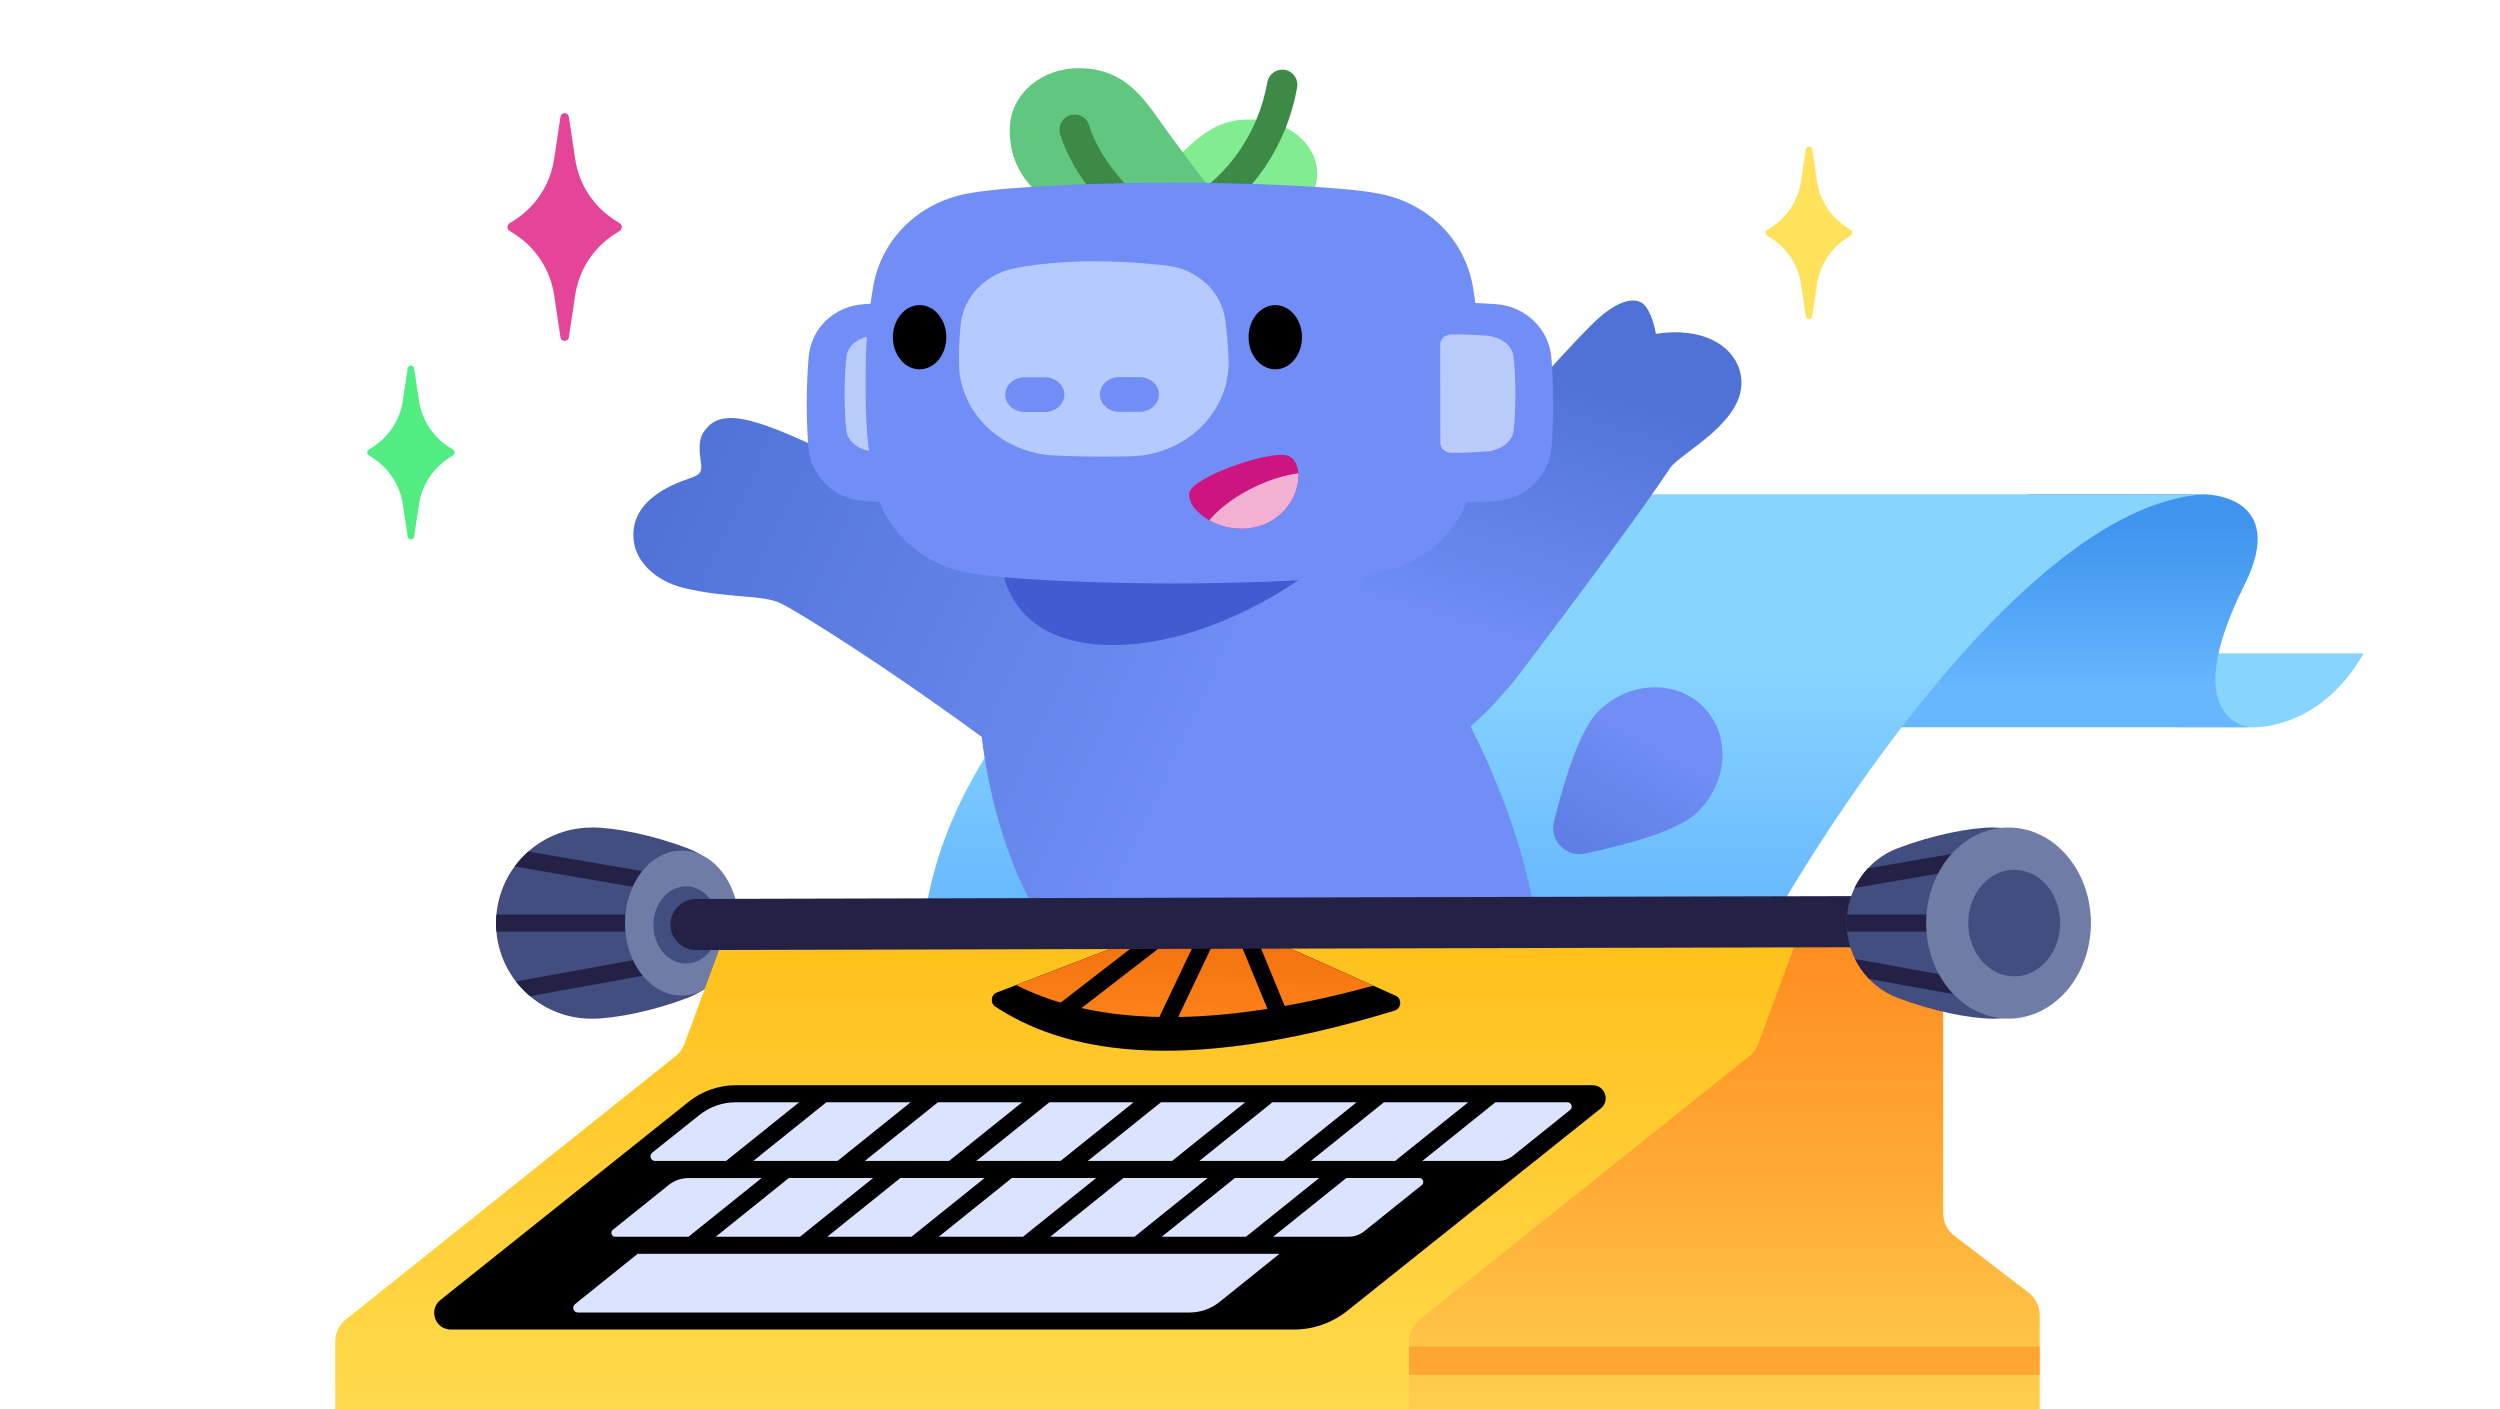 <svg width="440" height="248" viewBox="0 0 440 248" fill="none" xmlns="http://www.w3.org/2000/svg">
<path d="M396 128C396 128 408 129 416 115H383V127.99H396V128Z" fill="#87D4FF"/>
<path d="M330 128H396C396 128 383 127 395 103C403 87 388 87 388 87H356.95L330 128Z" fill="url(#paint0_linear_3_11989)"/>
<path d="M312.32 161.47C312.32 161.47 353 89 388 87H230.54C226.07 87 221.7 88.27 217.92 90.66C203.55 99.75 168.54 125.18 163 160L312.32 161.47Z" fill="url(#paint1_linear_3_11989)"/>
<path d="M239.26 98.56L179.01 95.58C179.01 95.58 158.27 85.02 139.97 76.97C130.35 72.74 126.12 72.45 123.77 76.15C122.91 77.5 123.08 79.54 123.36 81.37C123.64 83.2 123.09 83.57 121.58 84.12C119.74 84.79 110.46 87.55 111.56 95.38C112.06 98.92 115.4 102.29 120.35 103.48C128.31 105.4 134.22 104.58 137.51 106.23C140.95 107.95 156.12 117.46 172.8 129.71C172.8 129.71 175.01 153.53 187.13 167L271.01 166.01C266.07 127.64 239.27 98.57 239.27 98.57L239.26 98.56Z" fill="url(#paint2_linear_3_11989)"/>
<path d="M176.13 97.6L233.68 98.18C222 108 203.91 115.67 190 113C175.72 110.26 176.13 97.6 176.13 97.6Z" fill="#415BD0"/>
<path d="M228.76 37.02C230.67 35.32 231.83 33.06 231.83 30.58C231.83 26.56 228.77 23.11 224.43 21.7C223.19 21.29 221.85 21.06 220.43 21.02C220.3 21.02 220.16 21.02 220.03 21.02C213.52 21.02 210.7 24.42 205.74 29.08C202.74 31.91 198.3 35.02 194.77 37.32L228.76 37.02V37.02Z" fill="#81EC90"/>
<path d="M210.29 40.08C209.38 40.08 208.48 39.61 207.99 38.76C207.25 37.49 207.68 35.86 208.95 35.12C216.33 30.82 221.47 23.29 223.06 14.45C223.32 13 224.7 12.04 226.15 12.3C227.6 12.56 228.56 13.94 228.3 15.39C226.44 25.77 220.36 34.64 211.63 39.72C211.21 39.97 210.75 40.08 210.29 40.08V40.08Z" fill="#3D8946"/>
<path d="M239.4 102.82C239.4 102.82 274.63 62.01 281.28 56.06C284.73 52.97 288.09 51.84 289.69 54C291 55.77 291.43 58.76 291.43 58.76C300.11 57.42 305.75 61.17 306.44 66.41C307.47 74.21 295.71 79.7 293.94 82.38C289.32 89.38 277.35 105.55 267.73 118.23C261.8 126.05 253.28 133.88 241.96 138.01L239.39 102.82H239.4Z" fill="url(#paint3_linear_3_11989)"/>
<path d="M216.38 37.37L190.44 37.68C181.99 35.67 177.26 29.56 177.76 22.01C178.12 16.5 183.28 11.92 190.09 12.01C197.98 12.11 201.26 17.28 204.48 21.77C211.65 31.75 216.37 37.38 216.37 37.38L216.38 37.37Z" fill="#61C680"/>
<path d="M206.02 44.78C205.55 44.78 205.07 44.65 204.63 44.39C195.49 38.79 188.91 31.21 186.58 23.59C186.15 22.19 186.94 20.7 188.35 20.27C189.75 19.84 191.24 20.63 191.67 22.04C192.59 25.06 195.97 32.85 207.41 39.85C208.66 40.62 209.06 42.25 208.29 43.51C207.79 44.33 206.91 44.78 206.02 44.78V44.78Z" fill="#3D8946"/>
<path d="M152.09 53.53C155.13 53.33 157.49 53.23 160.53 53.23C161.28 53.23 161.89 53.83 161.89 54.55L161.82 87.2C161.82 87.92 161.21 88.51 160.46 88.51C157.42 88.51 155.06 88.39 152.02 88.18C146.78 87.81 142.66 83.76 142.28 78.72C141.88 73.46 141.89 68.21 142.31 62.95C142.73 57.69 146.85 53.88 152.09 53.53Z" fill="#708EF5"/>
<path d="M153.72 59.08C155.97 58.93 156.73 58.85 159.84 58.85C160.97 58.85 161.89 59.61 161.89 60.55L161.86 78.01C161.86 78.95 160.94 79.71 159.81 79.71C156.7 79.69 155.93 79.6 153.69 79.45C151.21 79.27 149.22 77.76 148.98 75.86C148.54 72.37 148.55 66.15 149 62.66C149.25 60.76 151.24 59.26 153.72 59.09V59.08Z" fill="#B9CBF9"/>
<path d="M260.55 67.42C260.55 59.89 260.24 56.67 259.25 50.61C257.86 42.18 251.36 35.74 242.7 34.08C235.69 32.74 218.46 32.15 206.45 32.15C194.44 32.15 177.21 32.74 170.2 34.08C161.55 35.74 155.04 42.18 153.65 50.61C152.65 56.67 152.35 59.88 152.35 67.42C152.35 74.95 152.66 78.17 153.65 84.23C155.04 92.66 161.54 99.1 170.2 100.76C177.21 102.1 194.44 102.69 206.45 102.69C218.46 102.69 235.69 102.1 242.7 100.76C251.35 99.1 257.86 92.66 259.25 84.23C260.25 78.17 260.55 74.96 260.55 67.42Z" fill="#708EF5"/>
<path d="M205.43 46.75C196.42 45.7 186.77 45.63 178.64 47.2C173.49 48.19 169.57 52.19 169.08 57.12C168.85 59.41 168.74 61.74 168.78 64.1C168.95 72.8 176.42 79.77 185.63 80.17C189.99 80.36 194.59 80.43 199.09 80.31C208.85 80.04 216.61 72.35 216.23 63.15C216.13 60.83 215.94 58.53 215.65 56.32C214.98 51.31 210.75 47.38 205.43 46.76V46.75Z" fill="#B5CAFF"/>
<path d="M183.89 66.4H180.34C178.45 66.41 176.92 67.78 176.93 69.47C176.93 71.15 178.47 72.52 180.36 72.51H183.91C185.8 72.5 187.33 71.13 187.32 69.44C187.32 67.76 185.78 66.39 183.89 66.4Z" fill="#708EF5"/>
<path d="M200.54 66.37H196.99C195.1 66.38 193.57 67.75 193.58 69.44C193.59 71.13 195.12 72.49 197.01 72.48H200.56C202.45 72.47 203.98 71.1 203.97 69.41C203.96 67.72 202.43 66.36 200.54 66.37Z" fill="#708EF5"/>
<path d="M224.45 65C227.046 65 229.15 62.47 229.15 59.35C229.15 56.23 227.046 53.7 224.45 53.7C221.854 53.7 219.75 56.23 219.75 59.35C219.75 62.47 221.854 65 224.45 65Z" fill="black"/>
<path d="M161.85 65C164.446 65 166.55 62.47 166.55 59.35C166.55 56.23 164.446 53.7 161.85 53.7C159.254 53.7 157.15 56.23 157.15 59.35C157.15 62.47 159.254 65 161.85 65Z" fill="black"/>
<path d="M221.46 92.63C218.34 93.52 215.15 92.87 212.83 91.57C210.54 90.3 209.09 88.41 209.32 86.76C209.71 83.98 223.54 79.2 226.59 80.18C227.75 80.56 228.4 81.75 228.52 83.28C228.76 86.5 226.54 91.19 221.47 92.64L221.46 92.63Z" fill="#CC1580"/>
<path d="M263.26 53.53C260.22 53.33 257.86 53.23 254.82 53.23C254.07 53.23 253.46 53.83 253.46 54.55L253.53 87.2C253.53 87.92 254.14 88.51 254.89 88.51C257.93 88.51 260.29 88.39 263.33 88.18C268.57 87.81 272.69 83.76 273.07 78.72C273.45 73.68 273.46 68.21 273.04 62.95C272.63 57.91 268.5 53.88 263.26 53.53V53.53Z" fill="#708EF5"/>
<path d="M261.64 59.08C259.39 58.93 258.63 58.85 255.52 58.85C254.39 58.85 253.47 59.61 253.47 60.55L253.5 78.01C253.5 78.95 254.42 79.71 255.55 79.71C258.66 79.69 259.43 79.6 261.67 79.45C264.15 79.27 266.14 77.76 266.38 75.86C266.82 72.37 266.81 66.15 266.36 62.66C266.11 60.76 264.12 59.26 261.64 59.09V59.08Z" fill="#B9CBF9"/>
<path d="M221.46 92.63C218.34 93.52 215.15 92.87 212.83 91.57C214.75 89.3 217.7 87.11 221.3 85.47C223.77 84.34 226.24 83.62 228.51 83.28C228.75 86.5 226.53 91.19 221.46 92.64V92.63Z" fill="#F2B0D3"/>
<path d="M298.69 143.01C295.27 146.32 285.61 148.82 278.9 150.23C275.59 150.92 272.69 147.91 273.49 144.63C275.13 137.97 277.96 128.41 281.38 125.1C286.83 119.83 295.12 119.57 299.9 124.52C304.68 129.47 304.13 137.74 298.68 143.01H298.69Z" fill="url(#paint4_linear_3_11989)"/>
<path d="M104.12 145.63C108.23 145.63 114.89 146.96 121.06 149.31C126.48 151.38 130 156.65 130 162.46C130 168.26 126.48 173.54 121.06 175.61C114.9 177.96 108.23 179.29 104.12 179.29C94.83 179.29 87.3 171.76 87.3 162.47C87.3 153.18 94.83 145.65 104.12 145.65V145.63Z" fill="#424D80"/>
<path d="M115.94 160.96H87.37C87.33 161.45 87.29 161.95 87.29 162.46C87.29 162.97 87.32 163.47 87.37 163.96H115.94V160.96Z" fill="#232145"/>
<path d="M116.2 153.86L92.99 149.87C92.53 150.28 92.09 150.71 91.68 151.17L115.95 155.35L91.68 151.17C91.29 151.6 90.93 152.04 90.59 152.5L115.7 156.82L116.21 153.86H116.2Z" fill="#232145"/>
<path d="M116.32 168.1L90.81 172.73C91.16 173.19 91.54 173.63 91.94 174.05L116.58 169.58L91.94 174.05C92.37 174.5 92.81 174.93 93.29 175.33L116.85 171.05L116.31 168.1H116.32Z" fill="#232145"/>
<path d="M120 175.22C125.523 175.22 130 169.507 130 162.46C130 155.413 125.523 149.7 120 149.7C114.477 149.7 110 155.413 110 162.46C110 169.507 114.477 175.22 120 175.22Z" fill="#6F7CA6"/>
<path d="M120.74 169.58C123.91 169.58 126.48 166.54 126.48 162.79C126.48 159.04 123.91 156 120.74 156C117.57 156 115 159.04 115 162.79C115 166.54 117.57 169.58 120.74 169.58Z" fill="#424D80"/>
<path d="M59 248V236.12C59 234.48 59.8 232.95 61.15 232.01L118.91 185.87C119.62 185.3 120.17 184.55 120.48 183.69L127 166H321V216L341 229V248H59Z" fill="url(#paint5_linear_3_11989)"/>
<path d="M248 248V236.12C248 234.48 248.8 232.95 250.15 232.01L307.91 185.87C308.62 185.3 309.17 184.55 309.48 183.69L316 166H342V213.53C342 215.09 342.73 216.56 343.96 217.5L357.03 227.5C358.27 228.45 358.99 229.91 358.99 231.47V248H247.99H248Z" fill="url(#paint6_linear_3_11989)"/>
<path d="M280.31 191H129.5C126.49 191 123.57 192.02 121.22 193.9L77.52 228.79C75.36 230.52 76.58 234 79.34 234H227.73C231.14 234 234.45 232.84 237.12 230.71L281.74 195.08C283.43 193.73 282.48 191 280.31 191V191Z" fill="black"/>
<path d="M266.3 203.41L276.34 195.35C276.9 194.9 276.58 194 275.86 194H263.19L250.32 204.33H263.68C264.63 204.33 265.56 204 266.31 203.41H266.3Z" fill="#DBE3FF"/>
<path d="M245.53 204.33L258.4 194H243.57L230.7 204.33H245.53Z" fill="#DBE3FF"/>
<path d="M153.67 207.33H138.83L125.96 217.67H140.79L153.67 207.33Z" fill="#DBE3FF"/>
<path d="M225.9 204.33L238.77 194H223.94L211.07 204.33H225.9Z" fill="#DBE3FF"/>
<path d="M192.92 207.33H178.08L165.21 217.67H180.04L192.92 207.33Z" fill="#DBE3FF"/>
<path d="M108.29 217.67H121.17L134.04 207.34H121.14C119.89 207.34 118.68 207.77 117.7 208.55L107.86 216.45C107.35 216.86 107.64 217.67 108.29 217.67V217.67Z" fill="#DBE3FF"/>
<path d="M173.29 207.33H158.46L145.59 217.67H160.42L173.29 207.33Z" fill="#DBE3FF"/>
<path d="M140.65 194H129.5C127.17 194 124.91 194.79 123.1 196.24L114.8 202.86C114.19 203.35 114.54 204.33 115.31 204.33H127.78L140.65 194Z" fill="#DBE3FF"/>
<path d="M147.4 204.33L160.27 194H145.44L132.57 204.33H147.4Z" fill="#DBE3FF"/>
<path d="M167.03 204.33L179.9 194H165.07L152.2 204.33H167.03Z" fill="#DBE3FF"/>
<path d="M206.28 204.33L219.15 194H204.32L191.45 204.33H206.28Z" fill="#DBE3FF"/>
<path d="M186.65 204.33L199.52 194H184.69L171.82 204.33H186.65Z" fill="#DBE3FF"/>
<path d="M212.54 207.33H197.71L184.84 217.67H199.67L212.54 207.33Z" fill="#DBE3FF"/>
<path d="M232.17 207.33H217.33L204.46 217.67H219.29L232.17 207.33Z" fill="#DBE3FF"/>
<path d="M249.81 207.33H236.95L224.08 217.66H237.36C238.37 217.66 239.34 217.32 240.12 216.69L250.24 208.57C250.75 208.16 250.46 207.33 249.8 207.33H249.81Z" fill="#DBE3FF"/>
<path d="M112.23 220.67L101.2 229.53C100.59 230.02 100.94 231 101.72 231H209.36C211.28 231 213.14 230.35 214.63 229.15L225.19 220.67" fill="#DBE3FF"/>
<path d="M225 166H198L175.46 174.67C174.38 175.08 174.23 176.53 175.19 177.17C186.39 184.57 206.54 189.8 245.44 177.87C246.69 177.49 246.8 175.76 245.61 175.23L225 166Z" fill="black"/>
<path d="M241.7 173.48L225 166H198L178.84 173.37C190.49 179.25 209.46 182.32 241.7 173.48V173.48Z" fill="url(#paint7_linear_3_11989)"/>
<path d="M213.146 159.866L203.151 180.869L205.86 182.158L215.855 161.156L213.146 159.866Z" fill="black"/>
<path d="M207.577 160.304L185.581 177.305L187.416 179.678L209.412 162.678L207.577 160.304Z" fill="black"/>
<path d="M219.885 161.935L217.11 163.077L224.109 180.073L226.883 178.931L219.885 161.935Z" fill="black"/>
<path d="M122.5 167.21C120.02 167.21 118.01 165.2 118 162.72C118 160.23 120 158.22 122.49 158.21L327.99 157.71H328C330.48 157.71 332.49 159.72 332.5 162.2C332.5 164.69 330.5 166.7 328.01 166.71L122.51 167.21H122.5V167.21Z" fill="#232145"/>
<path d="M350.88 145.63C346.77 145.63 340.11 146.96 333.94 149.31C328.52 151.38 325 156.65 325 162.46C325 168.26 328.52 173.54 333.94 175.61C340.1 177.96 346.77 179.29 350.88 179.29C360.17 179.29 367.7 171.76 367.7 162.47C367.7 153.18 360.17 145.65 350.88 145.65V145.63Z" fill="#424D80"/>
<path d="M325 162.46C325 162.97 325.04 163.46 325.09 163.96H353.47V160.96H325.09C325.04 161.46 325 161.95 325 162.46Z" fill="#232145"/>
<path d="M353.4 151.64L352.89 148.68L328.74 152.83C327.8 153.85 327.01 155.02 326.4 156.28L353.4 151.64V151.64Z" fill="#232145"/>
<path d="M326.49 168.79C327.13 170.07 327.96 171.25 328.95 172.28L352.23 176.51L352.5 175.03L352.77 173.55L326.49 168.78V168.79Z" fill="#232145"/>
<path d="M353.5 179.28C361.508 179.28 368 171.749 368 162.46C368 153.171 361.508 145.64 353.5 145.64C345.492 145.64 339 153.171 339 162.46C339 171.749 345.492 179.28 353.5 179.28Z" fill="#6F7CA6"/>
<path d="M354.5 171.84C358.968 171.84 362.59 167.64 362.59 162.46C362.59 157.28 358.968 153.08 354.5 153.08C350.032 153.08 346.41 157.28 346.41 162.46C346.41 167.64 350.032 171.84 354.5 171.84Z" fill="#424D80"/>
<path opacity="0.5" d="M359 237H248V242H359V237Z" fill="#FF871C"/>
<path d="M108.13 38.69C104.41 36.29 101.9 32.4 101.24 28.02L100.12 20.56C100.07 20.19 99.75 19.92 99.38 19.92C99.01 19.92 98.69 20.19 98.64 20.56L97.52 28.02C96.86 32.4 94.35 36.29 90.63 38.69L89.66 39.31C89.45 39.45 89.32 39.69 89.32 39.94V39.99C89.32 40.24 89.45 40.48 89.66 40.62L90.63 41.24C94.35 43.64 96.86 47.53 97.52 51.91L98.64 59.37C98.69 59.74 99.01 60.01 99.38 60.01C99.75 60.01 100.07 59.74 100.12 59.37L101.24 51.91C101.9 47.53 104.41 43.64 108.13 41.24L109.1 40.62C109.31 40.48 109.44 40.24 109.44 39.99V39.94C109.44 39.69 109.31 39.45 109.1 39.31L108.13 38.69Z" fill="#E44598"/>
<path d="M79 78.66C76.16 76.83 74.24 73.86 73.74 70.52L72.89 64.83C72.85 64.55 72.61 64.34 72.32 64.34C72.04 64.34 71.8 64.55 71.75 64.83L70.9 70.52C70.4 73.86 68.48 76.83 65.64 78.66L64.9 79.14C64.74 79.25 64.64 79.43 64.64 79.62V79.66C64.64 79.85 64.74 80.04 64.9 80.14L65.64 80.62C68.48 82.45 70.4 85.42 70.9 88.76L71.75 94.45C71.79 94.73 72.03 94.94 72.32 94.94C72.6 94.94 72.84 94.73 72.89 94.45L73.74 88.76C74.24 85.42 76.16 82.45 79 80.62L79.74 80.14C79.9 80.03 80 79.85 80 79.66V79.62C80 79.43 79.9 79.24 79.74 79.14L79 78.66Z" fill="#51ED82"/>
<path d="M325.02 40C322.2 38.18 320.3 35.24 319.8 31.92L318.95 26.27C318.91 25.99 318.67 25.79 318.39 25.79C318.11 25.79 317.87 26 317.83 26.27L316.98 31.92C316.48 35.24 314.58 38.18 311.76 40L311.03 40.47C310.87 40.57 310.77 40.75 310.77 40.95V40.98C310.77 41.17 310.87 41.35 311.03 41.46L311.76 41.93C314.58 43.75 316.48 46.69 316.98 50.01L317.83 55.66C317.87 55.94 318.11 56.14 318.39 56.14C318.67 56.14 318.91 55.93 318.95 55.66L319.8 50.01C320.3 46.69 322.2 43.75 325.02 41.93L325.75 41.46C325.91 41.36 326.01 41.18 326.01 40.98V40.95C326.01 40.76 325.91 40.58 325.75 40.47L325.02 40Z" fill="#FFE25C"/>
<defs>
<linearGradient id="paint0_linear_3_11989" x1="363.67" y1="136.29" x2="363.67" y2="87.76" gradientUnits="userSpaceOnUse">
<stop offset="0.31" stop-color="#66B7FF"/>
<stop offset="0.9" stop-color="#3F94ED"/>
</linearGradient>
<linearGradient id="paint1_linear_3_11989" x1="275.5" y1="161.47" x2="275.5" y2="87" gradientUnits="userSpaceOnUse">
<stop stop-color="#66B7FF"/>
<stop offset="0.59" stop-color="#87D4FF"/>
</linearGradient>
<linearGradient id="paint2_linear_3_11989" x1="221.87" y1="136.8" x2="114.85" y2="87.18" gradientUnits="userSpaceOnUse">
<stop offset="0.09" stop-color="#708EF5"/>
<stop offset="1" stop-color="#5072D6"/>
</linearGradient>
<linearGradient id="paint3_linear_3_11989" x1="278.54" y1="66.89" x2="260.32" y2="128.07" gradientUnits="userSpaceOnUse">
<stop stop-color="#5072D6"/>
<stop offset="0.76" stop-color="#708EF5"/>
</linearGradient>
<linearGradient id="paint4_linear_3_11989" x1="271.09" y1="167.66" x2="298.8" y2="118.82" gradientUnits="userSpaceOnUse">
<stop stop-color="#5072D6"/>
<stop offset="0.76" stop-color="#708EF5"/>
</linearGradient>
<linearGradient id="paint5_linear_3_11989" x1="200" y1="274.03" x2="200" y2="155.17" gradientUnits="userSpaceOnUse">
<stop stop-color="#FFE25C"/>
<stop offset="0.47" stop-color="#FFD13B"/>
<stop offset="0.9" stop-color="#FFC11C"/>
</linearGradient>
<linearGradient id="paint6_linear_3_11989" x1="303.5" y1="268.37" x2="303.5" y2="150.29" gradientUnits="userSpaceOnUse">
<stop stop-color="#FFE25C"/>
<stop offset="0.05" stop-color="#FFDB57"/>
<stop offset="0.48" stop-color="#FFAE37"/>
<stop offset="0.81" stop-color="#FF9123"/>
<stop offset="1" stop-color="#FF871C"/>
</linearGradient>
<linearGradient id="paint7_linear_3_11989" x1="210.86" y1="147.53" x2="210.03" y2="184.09" gradientUnits="userSpaceOnUse">
<stop stop-color="#E85F03"/>
<stop offset="1" stop-color="#FF871C"/>
</linearGradient>
</defs>
</svg>
